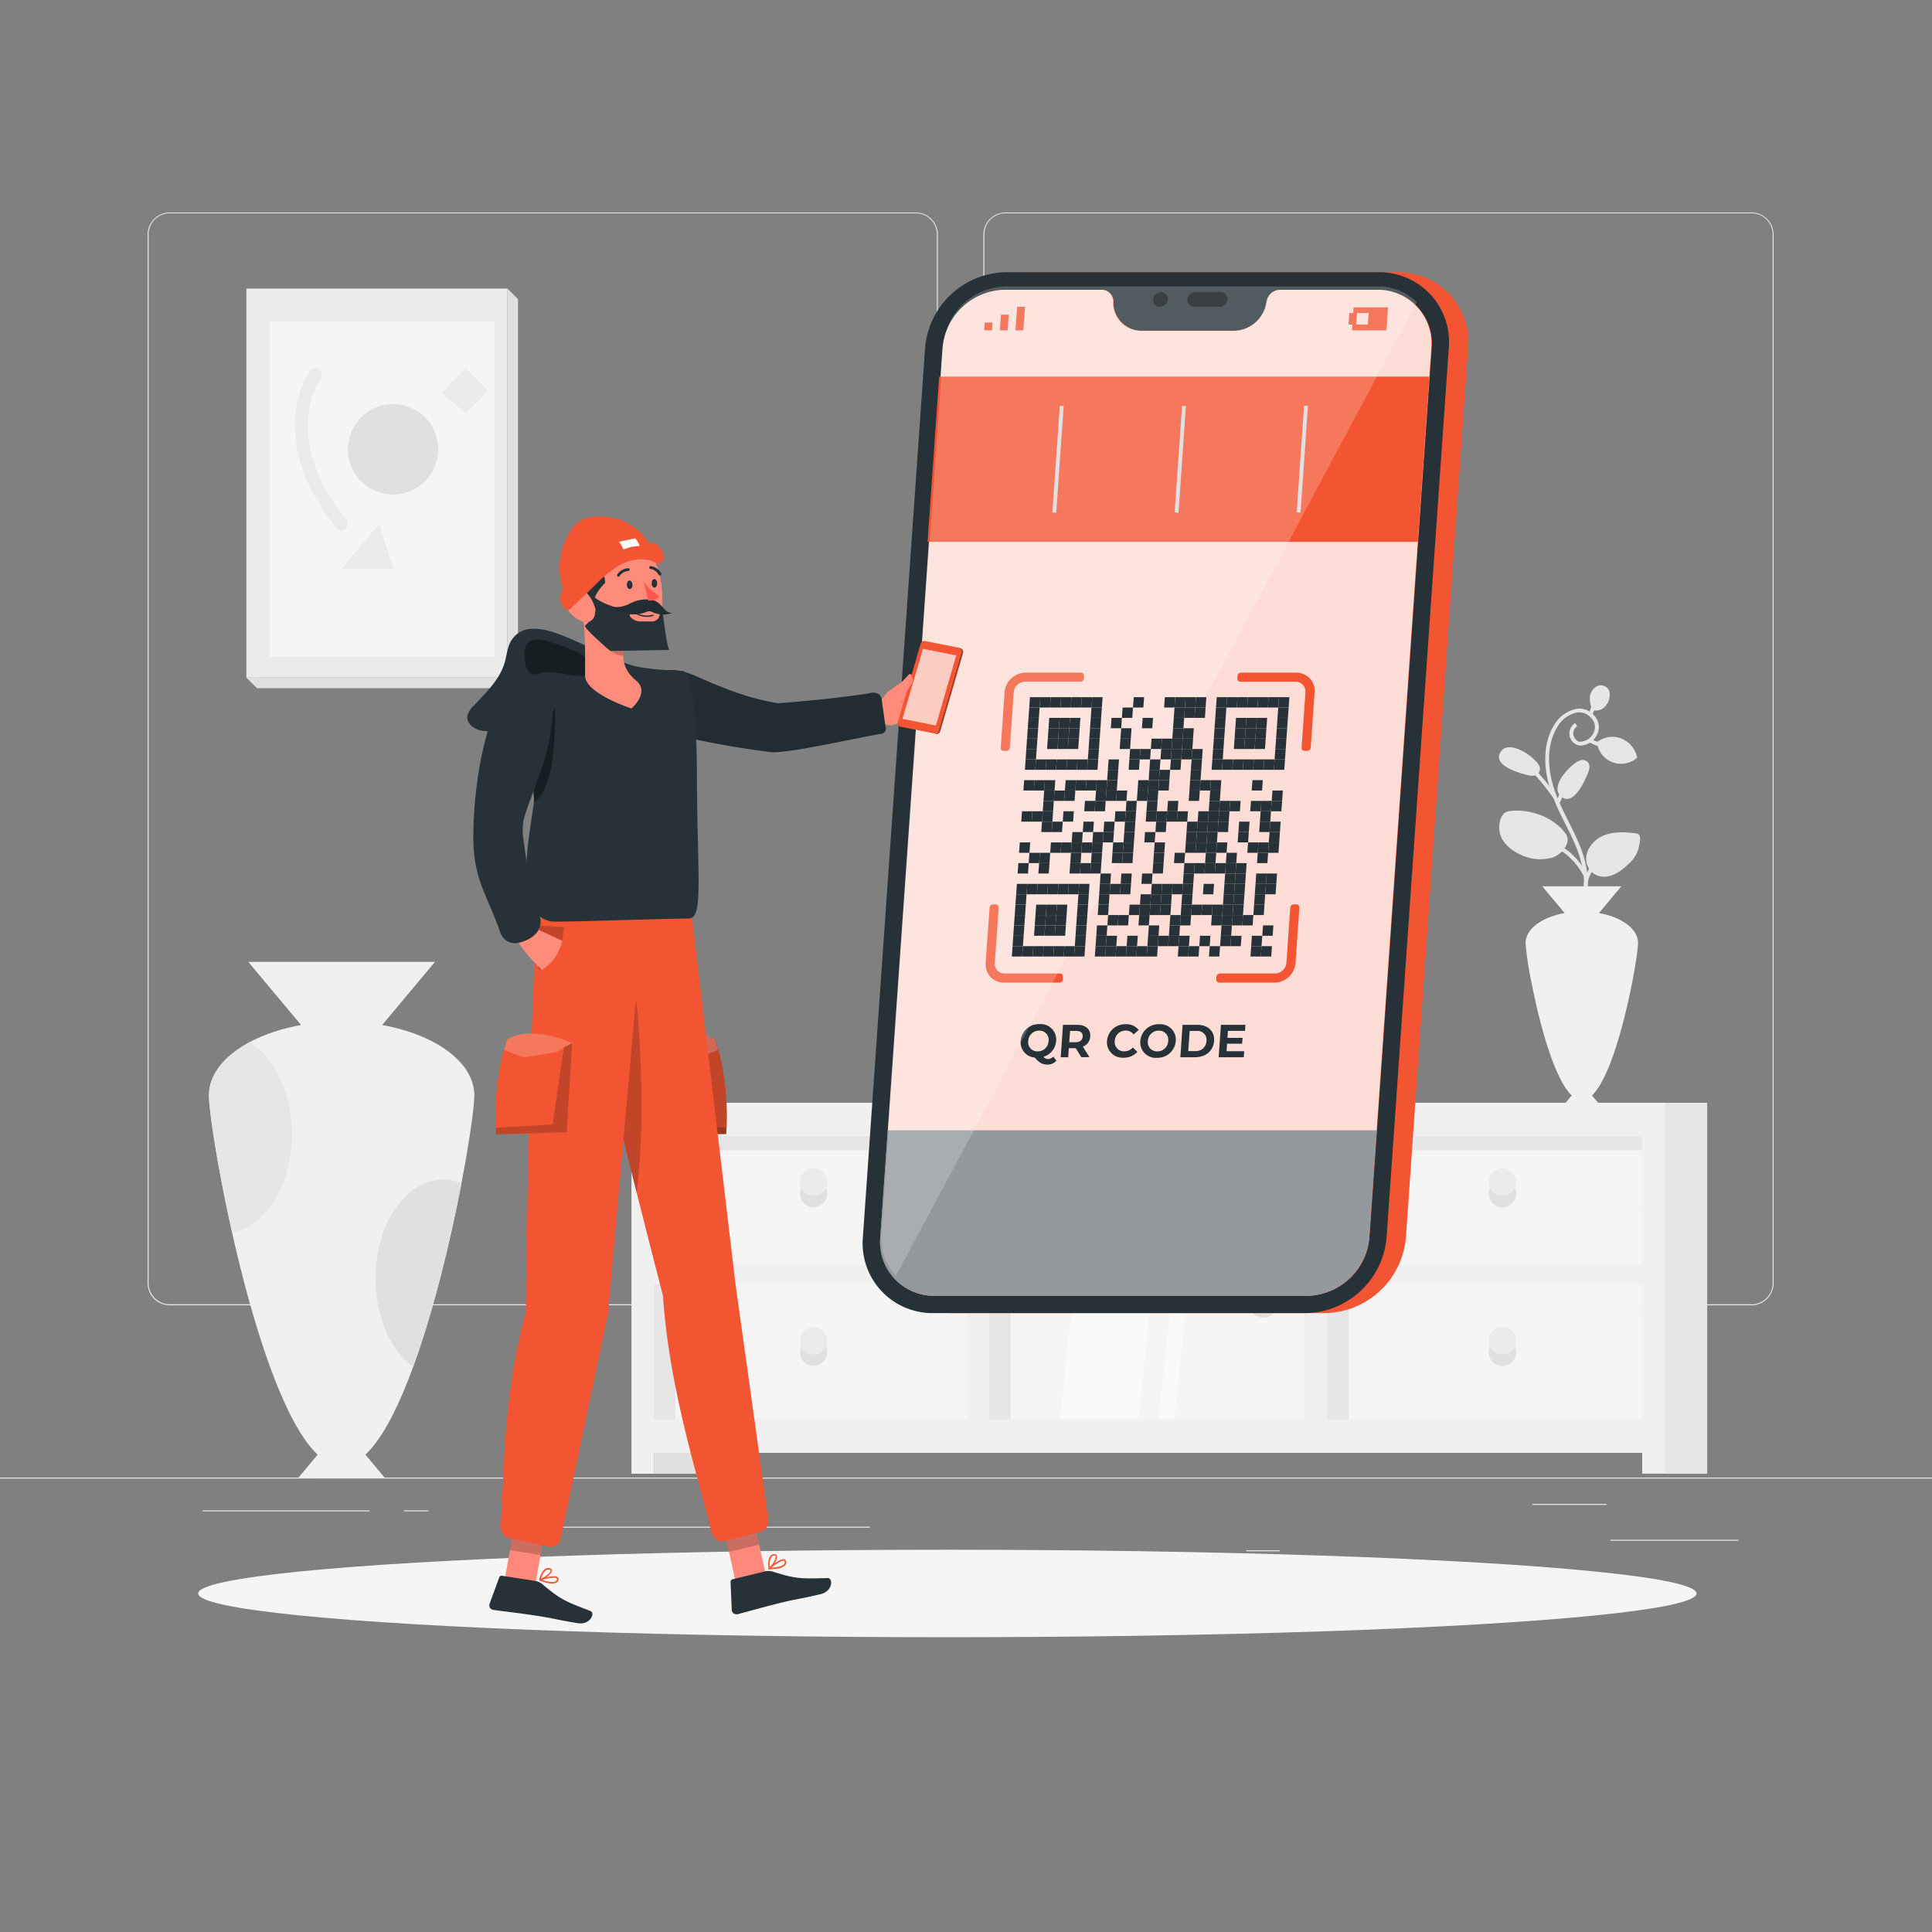 <svg xmlns="http://www.w3.org/2000/svg" viewBox="0 0 500 500">
    <rect x="0" y="0" width="500" height="500" fill="#808080" stroke="none"/>
    <g id="freepik--background-complete--inject-3">
        <rect x="416.78" y="398.49" width="33.12" height="0.25" style="fill:#ebebeb"/>
        <rect x="322.53" y="401.21" width="8.69" height="0.25" style="fill:#ebebeb"/>
        <rect x="396.59" y="389.21" width="19.19" height="0.25" style="fill:#ebebeb"/>
        <rect x="52.46" y="390.89" width="43.19" height="0.25" style="fill:#ebebeb"/>
        <rect x="104.56" y="390.89" width="6.33" height="0.25" style="fill:#ebebeb"/>
        <rect x="131.47" y="395.11" width="93.68" height="0.25" style="fill:#ebebeb"/>
        <path
            d="M237,337.8H43.92a5.71,5.71,0,0,1-5.71-5.71V60.66A5.71,5.71,0,0,1,43.92,55H237a5.71,5.71,0,0,1,5.71,5.71V332.09A5.71,5.71,0,0,1,237,337.8ZM43.92,55.2a5.47,5.47,0,0,0-5.46,5.46V332.09a5.47,5.47,0,0,0,5.46,5.46H237a5.47,5.47,0,0,0,5.46-5.46V60.66A5.47,5.47,0,0,0,237,55.2Z"
            style="fill:#ebebeb"/>
        <path
            d="M453.31,337.8H260.21a5.72,5.72,0,0,1-5.71-5.71V60.66A5.72,5.72,0,0,1,260.21,55h193.1A5.71,5.71,0,0,1,459,60.66V332.09A5.71,5.71,0,0,1,453.31,337.8ZM260.21,55.2a5.47,5.47,0,0,0-5.46,5.46V332.09a5.47,5.47,0,0,0,5.46,5.46h193.1a5.47,5.47,0,0,0,5.46-5.46V60.66a5.47,5.47,0,0,0-5.46-5.46Z"
            style="fill:#ebebeb"/>
        <rect y="382.4" width="500" height="0.25" style="fill:#ebebeb"/>
        <rect x="166.56" y="291.33" width="86.41" height="80.51" style="fill:#e6e6e6"/>
        <rect x="169.28" y="374.37" width="11.03" height="7.04" style="fill:#e0e0e0"/>
        <rect x="252.97" y="291.33" width="175.46" height="79.73" style="fill:#e6e6e6"/>
        <rect x="430.79" y="285.4" width="11.03" height="96.01" style="fill:#e6e6e6"/>
        <rect x="261.52" y="297.68" width="76.06" height="69.66" style="fill:#f5f5f5"/>
        <polygon points="274.36 367.34 294.67 367.34 301.99 297.68 281.69 297.68 274.36 367.34"
            style="fill:#fafafa"/>
        <polygon points="299.87 367.34 303.91 367.34 311.23 297.68 307.19 297.68 299.87 367.34"
            style="fill:#fafafa"/>
        <rect x="174.79" y="297.68" width="76.06" height="69.66" style="fill:#f5f5f5"/>
        <rect x="349.08" y="297.68" width="76.06" height="69.66" style="fill:#f5f5f5"/>
        <path
            d="M428,285.4H163.42v96h5.88V376H425v5.38h5.89v-96ZM169.3,294.09h80.83v33.35H169.3Zm0,73.25V332.4h80.83v34.94Zm168.28,0H256V294.09h81.57Zm87.46,0H343.47V332.4H425Zm0-39.9H343.47V294.09H425Z"
            style="fill:#f0f0f0"/>
        <path d="M214.07,305.94a3.54,3.54,0,1,1-3.53-3.54A3.53,3.53,0,0,1,214.07,305.94Z"
            style="fill:#ebebeb"/>
        <path
            d="M210.54,309.47a3.54,3.54,0,0,1-3.21-2.06,3.53,3.53,0,1,0,6.74,1.47,3.41,3.41,0,0,0-.33-1.47A3.53,3.53,0,0,1,210.54,309.47Z"
            style="fill:#e0e0e0"/>
        <circle cx="210.54" cy="347" r="3.53" style="fill:#ebebeb"/>
        <path
            d="M210.54,350.53a3.54,3.54,0,0,1-3.21-2.06,3.53,3.53,0,1,0,6.74,1.47,3.41,3.41,0,0,0-.33-1.47A3.53,3.53,0,0,1,210.54,350.53Z"
            style="fill:#e0e0e0"/>
        <path d="M392.37,305.94a3.54,3.54,0,1,1-3.54-3.54A3.53,3.53,0,0,1,392.37,305.94Z"
            style="fill:#ebebeb"/>
        <path
            d="M388.83,309.47a3.53,3.53,0,0,1-3.2-2.06,3.41,3.41,0,0,0-.33,1.47,3.54,3.54,0,1,0,6.74-1.47A3.54,3.54,0,0,1,388.83,309.47Z"
            style="fill:#e0e0e0"/>
        <path d="M330.4,334.54a3.53,3.53,0,1,1-3.53-3.53A3.53,3.53,0,0,1,330.4,334.54Z"
            style="fill:#ebebeb"/>
        <path
            d="M326.87,338.08a3.53,3.53,0,0,1-3.2-2.06,3.41,3.41,0,0,0-.33,1.47,3.53,3.53,0,1,0,6.74-1.47A3.54,3.54,0,0,1,326.87,338.08Z"
            style="fill:#e0e0e0"/>
        <circle cx="388.83" cy="347" r="3.53" style="fill:#ebebeb"/>
        <path
            d="M388.83,350.53a3.53,3.53,0,0,1-3.2-2.06,3.41,3.41,0,0,0-.33,1.47,3.54,3.54,0,1,0,6.74-1.47A3.54,3.54,0,0,1,388.83,350.53Z"
            style="fill:#e0e0e0"/>
        <rect x="66.5" y="77.42" width="67.56" height="100.69" style="opacity:0.1"/>
        <rect x="63.76" y="74.68" width="67.56" height="100.69" style="fill:#ebebeb"/>
        <rect x="69.79" y="83.19" width="58.24" height="86.8" style="fill:#f5f5f5"/>
        <path d="M113.42,116.28a11.69,11.69,0,1,1-11.69-11.69A11.68,11.68,0,0,1,113.42,116.28Z"
            style="fill:#e0e0e0"/>
        <polygon points="88.41 147.19 98.15 135.54 101.73 147.19 88.41 147.19"
            style="fill:#ebebeb"/>
        <path
            d="M80.18,96.05c-8.17,13.31-2.26,29.84,7,40.7,1.43,1.67,3.83-.75,2.41-2.41-8.3-9.7-13.83-24.64-6.5-36.58,1.16-1.87-1.79-3.58-2.94-1.71Z"
            style="fill:#ebebeb"/>
        <polygon points="120.54 95.24 114.3 101.63 120.54 106.97 126.22 101.11 120.54 95.24"
            style="fill:#ebebeb"/>
        <polygon
            points="131.32 74.68 134.06 77.42 134.06 178.11 66.5 178.11 63.76 175.37 131.32 175.37 131.32 74.68"
            style="fill:#e0e0e0"/>
        <path
            d="M54.08,283.46c0-8.51,10-15.72,23.85-18.18L64.26,248.94h48.31L98.89,265.28c13.84,2.46,23.86,9.67,23.86,18.18,0,9.38-12.15,77.94-28.17,93l5,6H77.2l5-6C66.23,361.4,54.08,292.84,54.08,283.46Z"
            style="fill:#f0f0f0"/>
        <path
            d="M106.92,353.76c-5.76-4.18-9.73-12.85-9.73-22.9,0-14.12,7.84-25.58,17.5-25.58a12.58,12.58,0,0,1,4.73,1C116.65,320.67,112.3,339,106.92,353.76Z"
            style="fill:#e0e0e0"/>
        <path
            d="M64.56,269.74c6.43,3.78,11,13,11,23.72,0,13.14-6.78,24-15.5,25.4-3.75-16.72-6-31.41-6-35.4C54.08,278.07,58.1,273.21,64.56,269.74Z"
            style="fill:#e6e6e6"/>
        <path
            d="M413.42,189.9a5,5,0,0,1-1.1,1.6,4.49,4.49,0,0,1-.83.68,4.6,4.6,0,0,1-2.65.77,3.12,3.12,0,0,1-2.64-2.61,3.21,3.21,0,0,1,1.46-3.23l.52.85a2.22,2.22,0,0,0-1,2.2c.15.83.9,1.77,1.68,1.8a4,4,0,0,0,3.63-2.46,3.36,3.36,0,0,0-.86-3.86,4.08,4.08,0,0,0-3.49-1.26A7.76,7.76,0,0,0,403,188.2c-2.49,4.09-2.32,8.88-1.75,12.18a30.29,30.29,0,0,0,1.89,6.29c.17.42.35.84.54,1.25.7,1.59,1.48,3.13,2.24,4.65,2.07,4.13,4.2,8.38,4.83,13.26.06.44.11.9.14,1.36s.05.87.06,1.31c0,.29,0,.59,0,.88.05,10.76-5.13,20.55-13.65,25.82l-.21-1.06c7.83-5,12.76-14.4,12.85-24.41,0-.11,0-.23,0-.35,0-.33,0-.67,0-1s0-.75-.06-1.12c0-.22,0-.44-.06-.66a21,21,0,0,0-.4-2.54c-.82-3.9-2.57-7.39-4.4-11-1.06-2.12-2.14-4.27-3-6.53-.4-1-.76-2-1.07-3.09a26.82,26.82,0,0,1-.66-2.85c-.87-5-.22-9.42,1.87-12.87a8.8,8.8,0,0,1,5.9-4.29,4.88,4.88,0,0,1,3.38.78,4.62,4.62,0,0,1,.83.66.87.87,0,0,1,.11.09A4.38,4.38,0,0,1,413.42,189.9Z"
            style="fill:#e6e6e6"/>
        <path d="M409.79,226.61c-1.73-3.42-5.11-6.62-7.52-7.15l.21-1c2.72.59,6.32,4,8.2,7.68Z"
            style="fill:#e6e6e6"/>
        <path d="M410.85,229.7l-1,0a8.24,8.24,0,0,1,2.62-6.23l.68.74A7.23,7.23,0,0,0,410.85,229.7Z"
            style="fill:#e6e6e6"/>
        <path d="M402,206.51a62.75,62.75,0,0,0-6.39-7.71l.73-.69a67.5,67.5,0,0,1,6.49,7.84Z"
            style="fill:#e6e6e6"/>
        <rect x="402.15" y="205.76" width="3.38" height="1"
            transform="translate(53.94 494.7) rotate(-66.56)" style="fill:#e6e6e6"/>
        <path d="M415.17,193.4a9.15,9.15,0,0,1-4.18-1.54l.56-.83a8.14,8.14,0,0,0,3.73,1.38Z"
            style="fill:#e6e6e6"/>
        <rect x="410.23" y="182.96" width="3.84" height="1"
            transform="translate(109.31 517.84) rotate(-71.83)" style="fill:#e6e6e6"/>
        <path
            d="M408.62,196.92a2,2,0,0,1,2.34.35c.64.75.38,1.9,0,2.82-.91,2.28-3.89,8.75-7,6C401,203.59,406.25,198,408.62,196.92Z"
            style="fill:#e6e6e6"/>
        <path
            d="M398.15,197.82a2,2,0,0,1,0,2.36c-.66.74-1.83.65-2.79.42-2.39-.57-9.23-2.58-7-6C390.45,191.26,396.74,195.62,398.15,197.82Z"
            style="fill:#e6e6e6"/>
        <path
            d="M405.29,215.91c-2.83-4.19-9.1-6.73-14.71-6-2.63.36-3,4.33-2.19,6.45s2.92,3.86,5.35,4.92a11.58,11.58,0,0,0,8.1.63C404.35,221.05,406.67,217.94,405.29,215.91Z"
            style="fill:#e6e6e6"/>
        <path
            d="M423.59,215.71c-3-.41-6.16-.59-8.9.66s-4.86,4.36-4,7.26a4.6,4.6,0,0,0,4.95,3.24c2.23-.23,4.14-1.67,5.76-3.22a8.37,8.37,0,0,0,2.5-3.6C424.29,218.62,425.06,215.91,423.59,215.71Z"
            style="fill:#e6e6e6"/>
        <path
            d="M412.16,183.78a6.55,6.55,0,0,1-.68-3.52,3.38,3.38,0,0,1,2.06-2.77,2.32,2.32,0,0,1,2.94,1.37,4.32,4.32,0,0,1-1,3.88A3.25,3.25,0,0,1,412.16,183.78Z"
            style="fill:#e6e6e6"/>
        <path
            d="M423.71,196.08a6.28,6.28,0,0,1-10.42-4,6.5,6.5,0,0,1,6.22-1A6.92,6.92,0,0,1,423.71,196.08Z"
            style="fill:#e6e6e6"/>
        <path
            d="M412,283.5l2.14,2.56h-9.52l2.15-2.56c-4.45-4.19-8.19-18.08-10.24-28.3l-.21-1.06a77.36,77.36,0,0,1-1.5-10.11c0-3.62,4.25-6.68,10.12-7.72l-5.8-6.93H419.6l-5.8,6.93c5.87,1,10.12,4.1,10.12,7.72C423.92,248,418.77,277.09,412,283.5Z"
            style="fill:#f0f0f0"/>
    </g>
    <g id="freepik--Shadow--inject-3">
        <ellipse id="freepik--path--inject-3" cx="245.18" cy="412.39" rx="193.89" ry="11.32"
            style="fill:#f5f5f5"/>
    </g>
    <g id="freepik--Device--inject-3">
        <path
            d="M342.85,339.83H246.56a18.06,18.06,0,0,1-18.25-19.62l16.1-230.15a21.35,21.35,0,0,1,21-19.61h96.29a18.05,18.05,0,0,1,18.25,19.61l-16.1,230.15A21.36,21.36,0,0,1,342.85,339.83Z"
            style="fill:#F35533"/>
        <path
            d="M337.85,339.83H241.56a18.06,18.06,0,0,1-18.25-19.62l16.1-230.15a21.35,21.35,0,0,1,21-19.61h96.29a18.05,18.05,0,0,1,18.25,19.61l-16.1,230.15A21.36,21.36,0,0,1,337.85,339.83Z"
            style="fill:#263238"/>
        <path
            d="M356.37,75h-25a3.56,3.56,0,0,0-3.43,2.84l-.15.79a8.68,8.68,0,0,1-8.38,6.94H295.59a7.3,7.3,0,0,1-7.41-6.94l0-.79a3,3,0,0,0-3-2.84h-25a16.46,16.46,0,0,0-16.17,15.11l-16.1,230.15a13.92,13.92,0,0,0,14.06,15.12h96.29a16.46,16.46,0,0,0,16.17-15.12l16.1-230.15A13.91,13.91,0,0,0,356.37,75Z"
            style="fill:#F35533"/>
        <path
            d="M370.43,90.07,354.34,320.22a16.47,16.47,0,0,1-16.18,15.11H241.87a13.89,13.89,0,0,1-14.05-15.11L243.91,90.07A16.46,16.46,0,0,1,260.08,75h25a3,3,0,0,1,3,2.85l0,.78a7.32,7.32,0,0,0,7.41,7h23.79a8.66,8.66,0,0,0,8.37-7l.16-.78A3.56,3.56,0,0,1,331.35,75h25A13.92,13.92,0,0,1,370.43,90.07Z"
            style="fill:#fff;opacity:0.8"/>
        <path
            d="M356.27,292.56l-1.93,27.66a16.47,16.47,0,0,1-16.18,15.11H241.87a13.89,13.89,0,0,1-14.05-15.11l1.93-27.66Z"
            style="fill:#263238"/>
        <path
            d="M356.27,292.56l-1.93,27.66a16.47,16.47,0,0,1-16.18,15.11H241.87a13.89,13.89,0,0,1-14.05-15.11l1.93-27.66Z"
            style="fill:#fff;opacity:0.5"/>
        <g style="opacity:0.7">
            <path
                d="M302.22,77.5a2.07,2.07,0,0,1-2,1.91,1.75,1.75,0,0,1-1.78-1.91,2.07,2.07,0,0,1,2-1.91A1.75,1.75,0,0,1,302.22,77.5Z"/>
            <path
                d="M315.92,75.59h-6.56a2.08,2.08,0,0,0-2.05,1.91,1.76,1.76,0,0,0,1.78,1.91h6.56a2.07,2.07,0,0,0,2-1.91A1.75,1.75,0,0,0,315.92,75.59Z"/>
        </g>
        <polygon points="254.71 85.49 256.73 85.49 256.87 83.46 254.85 83.46 254.71 85.49"
            style="fill:#F35533"/>
        <polygon
            points="258.9 83.46 258.76 85.49 260.78 85.49 260.93 83.46 261.07 81.44 259.04 81.44 258.9 83.46"
            style="fill:#F35533"/>
        <polygon
            points="263.23 79.41 263.09 81.44 262.95 83.46 262.81 85.49 264.83 85.49 264.98 83.46 265.12 81.44 265.26 79.41 263.23 79.41"
            style="fill:#F35533"/>
        <path d="M350.3,79.55,350.2,81h-1L349,84h1l-.1,1.49h8.91l.41-5.94ZM354,84h-3l.21-3h3Z"
            style="fill:#F35533"/>
        <path
            d="M260.45,194.32h-.68a.77.77,0,0,1-.78-.84l1-14.33a5.54,5.54,0,0,1,5.44-5.07h14.32a.77.77,0,0,1,.78.84l0,.67a.9.9,0,0,1-.9.84H265.26a3,3,0,0,0-2.91,2.72l-1,14.33A.92.92,0,0,1,260.45,194.32Z"
            style="fill:#F35533"/>
        <path
            d="M314.77,253.46l.05-.68a.91.91,0,0,1,.89-.84H330a3,3,0,0,0,2.92-2.72l1-14.33a.91.91,0,0,1,.9-.84h.67a.78.78,0,0,1,.79.84l-1,14.33a5.53,5.53,0,0,1-5.43,5.08H315.55A.78.78,0,0,1,314.77,253.46Z"
            style="fill:#F35533"/>
        <path
            d="M338.31,194.32h-.68a.77.77,0,0,1-.78-.84l1-14.22a2.71,2.71,0,0,0-.36-1.63,2.5,2.5,0,0,0-2.17-1.19H321a.78.78,0,0,1-.78-.84l.05-.68a.91.91,0,0,1,.9-.84h14.13a5,5,0,0,1,3.36,1.18,4.67,4.67,0,0,1,1.56,3.9l-1,14.32A.92.92,0,0,1,338.31,194.32Z"
            style="fill:#F35533"/>
        <path
            d="M259.81,254.3a4.69,4.69,0,0,1-3.78-1.83,5,5,0,0,1-.93-3.44l1-14.14a.92.92,0,0,1,.9-.84h.68a.78.78,0,0,1,.78.84l-1,14.24a2.66,2.66,0,0,0,.36,1.62,2.5,2.5,0,0,0,2.16,1.19H274.3a.78.78,0,0,1,.79.84l0,.68a.92.92,0,0,1-.9.84Z"
            style="fill:#F35533"/>
        <path
            d="M273.4,274.51a3.07,3.07,0,0,1-2.34,1c-1.25,0-2.09-.45-3.29-1.82a3.94,3.94,0,0,1-3.62-4.31,4.72,4.72,0,0,1,4.89-4.34,4,4,0,0,1,4.29,4.34,4.61,4.61,0,0,1-3.28,4.11,1.41,1.41,0,0,0,1.14.58,1.94,1.94,0,0,0,1.41-.62Zm-4.85-2.41a2.79,2.79,0,0,0,2.82-2.69,2.36,2.36,0,0,0-2.44-2.68,2.79,2.79,0,0,0-2.82,2.68A2.36,2.36,0,0,0,268.55,272.1Z"
            style="fill:#263238"/>
        <path
            d="M279.86,273.61l-1.46-2.34h-1.79l-.16,2.34h-1.94l.59-8.39h3.63c2.24,0,3.56,1.16,3.43,3a3,3,0,0,1-1.91,2.65l1.69,2.7Zm-1.35-6.81h-1.58l-.21,2.93h1.59c1.18,0,1.82-.56,1.89-1.47S279.7,266.8,278.51,266.8Z"
            style="fill:#263238"/>
        <path
            d="M286.49,269.41a4.69,4.69,0,0,1,4.86-4.34,4,4,0,0,1,3.35,1.49l-1.33,1.15a2.49,2.49,0,0,0-2-1,2.79,2.79,0,0,0-2.87,2.68,2.37,2.37,0,0,0,2.5,2.69,2.89,2.89,0,0,0,2.18-1l1.16,1.15a4.64,4.64,0,0,1-3.57,1.5A4,4,0,0,1,286.49,269.41Z"
            style="fill:#263238"/>
        <path
            d="M295.11,269.41a4.72,4.72,0,0,1,4.89-4.34,4,4,0,0,1,4.29,4.34,4.72,4.72,0,0,1-4.89,4.35A4,4,0,0,1,295.11,269.41Zm7.22,0a2.36,2.36,0,0,0-2.44-2.68,2.79,2.79,0,0,0-2.82,2.68,2.36,2.36,0,0,0,2.44,2.69A2.79,2.79,0,0,0,302.33,269.41Z"
            style="fill:#263238"/>
        <path
            d="M306.05,265.22h3.82c2.74,0,4.51,1.65,4.33,4.19s-2.17,4.2-4.92,4.2h-3.81Zm3.25,6.8a2.73,2.73,0,0,0,2.94-2.61,2.32,2.32,0,0,0-2.58-2.6h-1.77l-.37,5.21Z"
            style="fill:#263238"/>
        <path
            d="M322,272.05l-.11,1.56h-6.5l.59-8.39h6.34l-.11,1.56h-4.41l-.13,1.82h3.9l-.11,1.51h-3.9l-.13,1.94Z"
            style="fill:#263238"/>
        <polygon points="366.92 140.23 240.06 140.23 243.05 97.46 369.91 97.46 366.92 140.23"
            style="fill:#F35533"/>
        <path
            d="M228.08,319.41a14.06,14.06,0,0,0,3.79,10.79l134.78-252a14,14,0,0,0-10-4.07h-96.3a16.48,16.48,0,0,0-16.17,15.12Z"
            style="fill:#fff;opacity:0.2"/>
        <rect x="259.96" y="118.34" width="27.68" height="1"
            transform="translate(136.26 383.75) rotate(-86.02)" style="fill:#e0e0e0"/>
        <rect x="291.59" y="118.34" width="27.68" height="1"
            transform="translate(165.7 415.3) rotate(-86.02)" style="fill:#e0e0e0"/>
        <rect x="323.22" y="118.34" width="27.68" height="1"
            transform="translate(195.15 446.86) rotate(-86.03)" style="fill:#e0e0e0"/>
    </g>
    <g id="freepik--qr-code--inject-3">
        <polygon points="266.55 180.42 266.37 183.1 269.05 183.1 269.24 180.42 266.55 180.42"
            style="fill:#263238"/>
        <polygon points="269.24 180.42 269.05 183.1 271.74 183.1 271.92 180.42 269.24 180.42"
            style="fill:#263238"/>
        <polygon points="271.92 180.42 271.74 183.1 274.42 183.1 274.61 180.42 271.92 180.42"
            style="fill:#263238"/>
        <polygon points="274.61 180.42 274.42 183.1 277.11 183.1 277.29 180.42 274.61 180.42"
            style="fill:#263238"/>
        <polygon points="277.29 180.42 277.11 183.1 279.79 183.1 279.98 180.42 277.29 180.42"
            style="fill:#263238"/>
        <polygon points="279.98 180.42 279.79 183.1 282.48 183.1 282.67 180.42 279.98 180.42"
            style="fill:#263238"/>
        <polygon points="282.67 180.42 282.48 183.1 285.16 183.1 285.35 180.42 282.67 180.42"
            style="fill:#263238"/>
        <polygon points="293.41 180.42 293.22 183.1 295.9 183.1 296.09 180.42 293.41 180.42"
            style="fill:#263238"/>
        <polygon points="301.46 180.42 301.27 183.1 303.96 183.1 304.15 180.42 301.46 180.42"
            style="fill:#263238"/>
        <polygon points="304.15 180.42 303.96 183.1 306.64 183.1 306.83 180.42 304.15 180.42"
            style="fill:#263238"/>
        <polygon points="306.83 180.42 306.64 183.1 309.33 183.1 309.52 180.42 306.83 180.42"
            style="fill:#263238"/>
        <polygon points="309.52 180.42 309.33 183.1 312.01 183.1 312.2 180.42 309.52 180.42"
            style="fill:#263238"/>
        <polygon points="314.89 180.42 314.7 183.1 317.38 183.1 317.57 180.42 314.89 180.42"
            style="fill:#263238"/>
        <polygon points="317.57 180.42 317.38 183.1 320.07 183.1 320.26 180.42 317.57 180.42"
            style="fill:#263238"/>
        <polygon points="320.26 180.42 320.07 183.1 322.76 183.1 322.94 180.42 320.26 180.42"
            style="fill:#263238"/>
        <polygon points="322.94 180.42 322.76 183.1 325.44 183.1 325.63 180.42 322.94 180.42"
            style="fill:#263238"/>
        <polygon points="325.63 180.42 325.44 183.1 328.13 183.1 328.31 180.42 325.63 180.42"
            style="fill:#263238"/>
        <polygon points="328.31 180.42 328.13 183.1 330.81 183.1 331 180.42 328.31 180.42"
            style="fill:#263238"/>
        <polygon points="331 180.42 330.81 183.1 333.5 183.1 333.69 180.42 331 180.42"
            style="fill:#263238"/>
        <polygon points="266.37 183.1 266.18 185.79 268.86 185.79 269.05 183.1 266.37 183.1"
            style="fill:#263238"/>
        <polygon points="282.48 183.1 282.29 185.79 284.97 185.79 285.16 183.1 282.48 183.1"
            style="fill:#263238"/>
        <polygon points="290.53 183.1 290.35 185.79 293.03 185.79 293.22 183.1 290.53 183.1"
            style="fill:#263238"/>
        <polygon points="303.96 183.1 303.77 185.79 306.46 185.79 306.64 183.1 303.96 183.1"
            style="fill:#263238"/>
        <polygon points="306.64 183.1 306.46 185.79 309.14 185.79 309.33 183.1 306.64 183.1"
            style="fill:#263238"/>
        <polygon points="309.33 183.1 309.14 185.79 311.83 185.79 312.01 183.1 309.33 183.1"
            style="fill:#263238"/>
        <polygon points="314.7 183.1 314.51 185.79 317.2 185.79 317.38 183.1 314.7 183.1"
            style="fill:#263238"/>
        <polygon points="330.81 183.1 330.62 185.79 333.31 185.79 333.5 183.1 330.81 183.1"
            style="fill:#263238"/>
        <polygon points="266.18 185.79 265.99 188.47 268.68 188.47 268.86 185.79 266.18 185.79"
            style="fill:#263238"/>
        <polygon points="271.55 185.79 271.36 188.47 274.05 188.47 274.23 185.79 271.55 185.79"
            style="fill:#263238"/>
        <polygon points="274.23 185.79 274.05 188.47 276.73 188.47 276.92 185.79 274.23 185.79"
            style="fill:#263238"/>
        <polygon points="276.92 185.79 276.73 188.47 279.42 188.47 279.6 185.79 276.92 185.79"
            style="fill:#263238"/>
        <polygon points="282.29 185.79 282.1 188.47 284.79 188.47 284.97 185.79 282.29 185.79"
            style="fill:#263238"/>
        <polygon points="287.66 185.79 287.47 188.47 290.16 188.47 290.35 185.79 287.66 185.79"
            style="fill:#263238"/>
        <polygon points="295.72 185.79 295.53 188.47 298.21 188.47 298.4 185.79 295.72 185.79"
            style="fill:#263238"/>
        <polygon points="303.77 185.79 303.58 188.47 306.27 188.47 306.46 185.79 303.77 185.79"
            style="fill:#263238"/>
        <polygon points="314.51 185.79 314.32 188.47 317.01 188.47 317.2 185.79 314.51 185.79"
            style="fill:#263238"/>
        <polygon points="319.88 185.79 319.69 188.47 322.38 188.47 322.57 185.79 319.88 185.79"
            style="fill:#263238"/>
        <polygon points="322.57 185.79 322.38 188.47 325.07 188.47 325.25 185.79 322.57 185.79"
            style="fill:#263238"/>
        <polygon points="325.25 185.79 325.07 188.47 327.75 188.47 327.94 185.79 325.25 185.79"
            style="fill:#263238"/>
        <polygon points="330.62 185.79 330.44 188.47 333.12 188.47 333.31 185.79 330.62 185.79"
            style="fill:#263238"/>
        <polygon points="265.99 188.47 265.8 191.16 268.49 191.16 268.68 188.47 265.99 188.47"
            style="fill:#263238"/>
        <polygon points="271.36 188.47 271.17 191.16 273.86 191.16 274.05 188.47 271.36 188.47"
            style="fill:#263238"/>
        <polygon points="274.05 188.47 273.86 191.16 276.54 191.16 276.73 188.47 274.05 188.47"
            style="fill:#263238"/>
        <polygon points="276.73 188.47 276.54 191.16 279.23 191.16 279.42 188.47 276.73 188.47"
            style="fill:#263238"/>
        <polygon points="282.1 188.47 281.91 191.16 284.6 191.16 284.79 188.47 282.1 188.47"
            style="fill:#263238"/>
        <polygon points="290.16 188.47 289.97 191.16 292.65 191.16 292.84 188.47 290.16 188.47"
            style="fill:#263238"/>
        <polygon points="303.58 188.47 303.4 191.16 306.08 191.16 306.27 188.47 303.58 188.47"
            style="fill:#263238"/>
        <polygon points="306.27 188.47 306.08 191.16 308.77 191.16 308.95 188.47 306.27 188.47"
            style="fill:#263238"/>
        <polygon points="314.32 188.47 314.14 191.16 316.82 191.16 317.01 188.47 314.32 188.47"
            style="fill:#263238"/>
        <polygon points="319.69 188.47 319.51 191.16 322.19 191.16 322.38 188.47 319.69 188.47"
            style="fill:#263238"/>
        <polygon points="322.38 188.47 322.19 191.16 324.88 191.16 325.07 188.47 322.38 188.47"
            style="fill:#263238"/>
        <polygon points="325.07 188.47 324.88 191.16 327.56 191.16 327.75 188.47 325.07 188.47"
            style="fill:#263238"/>
        <polygon points="330.44 188.47 330.25 191.16 332.93 191.16 333.12 188.47 330.44 188.47"
            style="fill:#263238"/>
        <polygon points="265.8 191.16 265.61 193.84 268.3 193.84 268.49 191.16 265.8 191.16"
            style="fill:#263238"/>
        <polygon points="271.17 191.16 270.99 193.84 273.67 193.84 273.86 191.16 271.17 191.16"
            style="fill:#263238"/>
        <polygon points="273.86 191.16 273.67 193.84 276.36 193.84 276.54 191.16 273.86 191.16"
            style="fill:#263238"/>
        <polygon points="276.54 191.16 276.36 193.84 279.04 193.84 279.23 191.16 276.54 191.16"
            style="fill:#263238"/>
        <polygon points="281.91 191.16 281.73 193.84 284.41 193.84 284.6 191.16 281.91 191.16"
            style="fill:#263238"/>
        <polygon points="289.97 191.16 289.78 193.84 292.47 193.84 292.65 191.16 289.97 191.16"
            style="fill:#263238"/>
        <polygon points="298.02 191.16 297.84 193.84 300.52 193.84 300.71 191.16 298.02 191.16"
            style="fill:#263238"/>
        <polygon points="300.71 191.16 300.52 193.84 303.21 193.84 303.4 191.16 300.71 191.16"
            style="fill:#263238"/>
        <polygon points="303.4 191.16 303.21 193.84 305.89 193.84 306.08 191.16 303.4 191.16"
            style="fill:#263238"/>
        <polygon points="306.08 191.16 305.89 193.84 308.58 193.84 308.77 191.16 306.08 191.16"
            style="fill:#263238"/>
        <polygon points="314.14 191.16 313.95 193.84 316.63 193.84 316.82 191.16 314.14 191.16"
            style="fill:#263238"/>
        <polygon points="319.51 191.16 319.32 193.84 322 193.84 322.19 191.16 319.51 191.16"
            style="fill:#263238"/>
        <polygon points="322.19 191.16 322 193.84 324.69 193.84 324.88 191.16 322.19 191.16"
            style="fill:#263238"/>
        <polygon points="324.88 191.16 324.69 193.84 327.38 193.84 327.56 191.16 324.88 191.16"
            style="fill:#263238"/>
        <polygon points="330.25 191.16 330.06 193.84 332.75 193.84 332.93 191.16 330.25 191.16"
            style="fill:#263238"/>
        <polygon points="265.61 193.84 265.43 196.53 268.11 196.53 268.3 193.84 265.61 193.84"
            style="fill:#263238"/>
        <polygon points="281.73 193.84 281.54 196.53 284.22 196.53 284.41 193.84 281.73 193.84"
            style="fill:#263238"/>
        <polygon points="292.47 193.84 292.28 196.53 294.96 196.53 295.15 193.84 292.47 193.84"
            style="fill:#263238"/>
        <polygon points="295.15 193.84 294.96 196.53 297.65 196.53 297.84 193.84 295.15 193.84"
            style="fill:#263238"/>
        <polygon points="300.52 193.84 300.33 196.53 303.02 196.53 303.21 193.84 300.52 193.84"
            style="fill:#263238"/>
        <polygon points="303.21 193.84 303.02 196.53 305.7 196.53 305.89 193.84 303.21 193.84"
            style="fill:#263238"/>
        <polygon points="305.89 193.84 305.7 196.53 308.39 196.53 308.58 193.84 305.89 193.84"
            style="fill:#263238"/>
        <polygon points="308.58 193.84 308.39 196.53 311.08 196.53 311.26 193.84 308.58 193.84"
            style="fill:#263238"/>
        <polygon points="313.95 193.84 313.76 196.53 316.45 196.53 316.63 193.84 313.95 193.84"
            style="fill:#263238"/>
        <polygon points="330.06 193.84 329.87 196.53 332.56 196.53 332.75 193.84 330.06 193.84"
            style="fill:#263238"/>
        <polygon points="265.43 196.53 265.24 199.22 267.92 199.22 268.11 196.53 265.43 196.53"
            style="fill:#263238"/>
        <polygon points="268.11 196.53 267.92 199.22 270.61 199.22 270.8 196.53 268.11 196.53"
            style="fill:#263238"/>
        <polygon points="270.8 196.53 270.61 199.22 273.29 199.22 273.48 196.53 270.8 196.53"
            style="fill:#263238"/>
        <polygon points="273.48 196.53 273.29 199.22 275.98 199.22 276.17 196.53 273.48 196.53"
            style="fill:#263238"/>
        <polygon points="276.17 196.53 275.98 199.22 278.67 199.22 278.85 196.53 276.17 196.53"
            style="fill:#263238"/>
        <polygon points="278.85 196.53 278.67 199.22 281.35 199.22 281.54 196.53 278.85 196.53"
            style="fill:#263238"/>
        <polygon points="281.54 196.53 281.35 199.22 284.04 199.22 284.22 196.53 281.54 196.53"
            style="fill:#263238"/>
        <polygon points="286.91 196.53 286.72 199.22 289.41 199.22 289.59 196.53 286.91 196.53"
            style="fill:#263238"/>
        <polygon points="292.28 196.53 292.09 199.22 294.78 199.22 294.96 196.53 292.28 196.53"
            style="fill:#263238"/>
        <polygon points="297.65 196.53 297.46 199.22 300.15 199.22 300.33 196.53 297.65 196.53"
            style="fill:#263238"/>
        <polygon points="303.02 196.53 302.83 199.22 305.52 199.22 305.7 196.53 303.02 196.53"
            style="fill:#263238"/>
        <polygon points="308.39 196.53 308.2 199.22 310.89 199.22 311.08 196.53 308.39 196.53"
            style="fill:#263238"/>
        <polygon points="313.76 196.53 313.57 199.22 316.26 199.22 316.45 196.53 313.76 196.53"
            style="fill:#263238"/>
        <polygon points="316.45 196.53 316.26 199.22 318.94 199.22 319.13 196.53 316.45 196.53"
            style="fill:#263238"/>
        <polygon points="319.13 196.53 318.94 199.22 321.63 199.22 321.82 196.53 319.13 196.53"
            style="fill:#263238"/>
        <polygon points="321.82 196.53 321.63 199.22 324.31 199.22 324.5 196.53 321.82 196.53"
            style="fill:#263238"/>
        <polygon points="324.5 196.53 324.31 199.22 327 199.22 327.19 196.53 324.5 196.53"
            style="fill:#263238"/>
        <polygon points="327.19 196.53 327 199.22 329.69 199.22 329.87 196.53 327.19 196.53"
            style="fill:#263238"/>
        <polygon points="329.87 196.53 329.69 199.22 332.37 199.22 332.56 196.53 329.87 196.53"
            style="fill:#263238"/>
        <polygon points="286.72 199.22 286.53 201.9 289.22 201.9 289.41 199.22 286.72 199.22"
            style="fill:#263238"/>
        <polygon points="297.46 199.22 297.27 201.9 299.96 201.9 300.15 199.22 297.46 199.22"
            style="fill:#263238"/>
        <polygon points="300.15 199.22 299.96 201.9 302.64 201.9 302.83 199.22 300.15 199.22"
            style="fill:#263238"/>
        <polygon points="308.2 199.22 308.01 201.9 310.7 201.9 310.89 199.22 308.2 199.22"
            style="fill:#263238"/>
        <polygon points="265.05 201.9 264.86 204.59 267.55 204.59 267.74 201.9 265.05 201.9"
            style="fill:#263238"/>
        <polygon points="267.74 201.9 267.55 204.59 270.23 204.59 270.42 201.9 267.74 201.9"
            style="fill:#263238"/>
        <polygon points="270.42 201.9 270.23 204.59 272.92 204.59 273.11 201.9 270.42 201.9"
            style="fill:#263238"/>
        <polygon points="275.79 201.9 275.6 204.59 278.29 204.59 278.48 201.9 275.79 201.9"
            style="fill:#263238"/>
        <polygon points="278.48 201.9 278.29 204.59 280.98 204.59 281.16 201.9 278.48 201.9"
            style="fill:#263238"/>
        <polygon points="281.16 201.9 280.98 204.59 283.66 204.59 283.85 201.9 281.16 201.9"
            style="fill:#263238"/>
        <polygon points="283.85 201.9 283.66 204.59 286.35 204.59 286.53 201.9 283.85 201.9"
            style="fill:#263238"/>
        <polygon points="286.53 201.9 286.35 204.59 289.03 204.59 289.22 201.9 286.53 201.9"
            style="fill:#263238"/>
        <polygon points="294.59 201.9 294.4 204.59 297.09 204.59 297.27 201.9 294.59 201.9"
            style="fill:#263238"/>
        <polygon points="297.27 201.9 297.09 204.59 299.77 204.59 299.96 201.9 297.27 201.9"
            style="fill:#263238"/>
        <polygon points="299.96 201.9 299.77 204.59 302.46 204.59 302.64 201.9 299.96 201.9"
            style="fill:#263238"/>
        <polygon points="308.01 201.9 307.83 204.59 310.51 204.59 310.7 201.9 308.01 201.9"
            style="fill:#263238"/>
        <polygon points="310.7 201.9 310.51 204.59 313.2 204.59 313.39 201.9 310.7 201.9"
            style="fill:#263238"/>
        <polygon points="313.39 201.9 313.2 204.59 315.88 204.59 316.07 201.9 313.39 201.9"
            style="fill:#263238"/>
        <polygon points="324.13 201.9 323.94 204.59 326.62 204.59 326.81 201.9 324.13 201.9"
            style="fill:#263238"/>
        <polygon points="270.23 204.59 270.05 207.27 272.73 207.27 272.92 204.59 270.23 204.59"
            style="fill:#263238"/>
        <polygon points="272.92 204.59 272.73 207.27 275.42 207.27 275.6 204.59 272.92 204.59"
            style="fill:#263238"/>
        <polygon points="275.6 204.59 275.42 207.27 278.1 207.27 278.29 204.59 275.6 204.59"
            style="fill:#263238"/>
        <polygon points="283.66 204.59 283.47 207.27 286.16 207.27 286.35 204.59 283.66 204.59"
            style="fill:#263238"/>
        <polygon points="286.35 204.59 286.16 207.27 288.84 207.27 289.03 204.59 286.35 204.59"
            style="fill:#263238"/>
        <polygon points="289.03 204.59 288.84 207.27 291.53 207.27 291.72 204.59 289.03 204.59"
            style="fill:#263238"/>
        <polygon points="294.4 204.59 294.21 207.27 296.9 207.27 297.09 204.59 294.4 204.59"
            style="fill:#263238"/>
        <polygon points="297.09 204.59 296.9 207.27 299.58 207.27 299.77 204.59 297.09 204.59"
            style="fill:#263238"/>
        <polygon points="307.83 204.59 307.64 207.27 310.32 207.27 310.51 204.59 307.83 204.59"
            style="fill:#263238"/>
        <polygon points="313.2 204.59 313.01 207.27 315.69 207.27 315.88 204.59 313.2 204.59"
            style="fill:#263238"/>
        <polygon points="329.31 204.59 329.12 207.27 331.81 207.27 332 204.59 329.31 204.59"
            style="fill:#263238"/>
        <polygon points="270.05 207.27 269.86 209.96 272.54 209.96 272.73 207.27 270.05 207.27"
            style="fill:#263238"/>
        <polygon points="280.79 207.27 280.6 209.96 283.28 209.96 283.47 207.27 280.79 207.27"
            style="fill:#263238"/>
        <polygon points="283.47 207.27 283.28 209.96 285.97 209.96 286.16 207.27 283.47 207.27"
            style="fill:#263238"/>
        <polygon points="291.53 207.27 291.34 209.96 294.02 209.96 294.21 207.27 291.53 207.27"
            style="fill:#263238"/>
        <polygon points="296.9 207.27 296.71 209.96 299.4 209.96 299.58 207.27 296.9 207.27"
            style="fill:#263238"/>
        <polygon points="302.27 207.27 302.08 209.96 304.77 209.96 304.95 207.27 302.27 207.27"
            style="fill:#263238"/>
        <polygon points="313.01 207.27 312.82 209.96 315.51 209.96 315.69 207.27 313.01 207.27"
            style="fill:#263238"/>
        <polygon points="315.69 207.27 315.51 209.96 318.19 209.96 318.38 207.27 315.69 207.27"
            style="fill:#263238"/>
        <polygon points="318.38 207.27 318.19 209.96 320.88 209.96 321.07 207.27 318.38 207.27"
            style="fill:#263238"/>
        <polygon points="323.75 207.27 323.56 209.96 326.25 209.96 326.44 207.27 323.75 207.27"
            style="fill:#263238"/>
        <polygon points="326.44 207.27 326.25 209.96 328.93 209.96 329.12 207.27 326.44 207.27"
            style="fill:#263238"/>
        <polygon points="329.12 207.27 328.93 209.96 331.62 209.96 331.81 207.27 329.12 207.27"
            style="fill:#263238"/>
        <polygon points="264.49 209.96 264.3 212.64 266.99 212.64 267.17 209.96 264.49 209.96"
            style="fill:#263238"/>
        <polygon points="267.17 209.96 266.99 212.64 269.67 212.64 269.86 209.96 267.17 209.96"
            style="fill:#263238"/>
        <polygon points="269.86 209.96 269.67 212.64 272.36 212.64 272.54 209.96 269.86 209.96"
            style="fill:#263238"/>
        <polygon points="275.23 209.96 275.04 212.64 277.73 212.64 277.91 209.96 275.23 209.96"
            style="fill:#263238"/>
        <polygon points="288.65 209.96 288.47 212.64 291.15 212.64 291.34 209.96 288.65 209.96"
            style="fill:#263238"/>
        <polygon points="291.34 209.96 291.15 212.64 293.84 212.64 294.02 209.96 291.34 209.96"
            style="fill:#263238"/>
        <polygon points="296.71 209.96 296.52 212.64 299.21 212.64 299.4 209.96 296.71 209.96"
            style="fill:#263238"/>
        <polygon points="299.4 209.96 299.21 212.64 301.89 212.64 302.08 209.96 299.4 209.96"
            style="fill:#263238"/>
        <polygon points="302.08 209.96 301.89 212.64 304.58 212.64 304.77 209.96 302.08 209.96"
            style="fill:#263238"/>
        <polygon points="304.77 209.96 304.58 212.64 307.26 212.64 307.45 209.96 304.77 209.96"
            style="fill:#263238"/>
        <polygon points="310.14 209.96 309.95 212.64 312.63 212.64 312.82 209.96 310.14 209.96"
            style="fill:#263238"/>
        <polygon points="312.82 209.96 312.63 212.64 315.32 212.64 315.51 209.96 312.82 209.96"
            style="fill:#263238"/>
        <polygon points="315.51 209.96 315.32 212.64 318 212.64 318.19 209.96 315.51 209.96"
            style="fill:#263238"/>
        <polygon points="326.25 209.96 326.06 212.64 328.75 212.64 328.93 209.96 326.25 209.96"
            style="fill:#263238"/>
        <polygon points="269.67 212.64 269.48 215.33 272.17 215.33 272.36 212.64 269.67 212.64"
            style="fill:#263238"/>
        <polygon points="272.36 212.64 272.17 215.33 274.85 215.33 275.04 212.64 272.36 212.64"
            style="fill:#263238"/>
        <polygon points="280.41 212.64 280.22 215.33 282.91 215.33 283.1 212.64 280.41 212.64"
            style="fill:#263238"/>
        <polygon points="285.78 212.64 285.59 215.33 288.28 215.33 288.47 212.64 285.78 212.64"
            style="fill:#263238"/>
        <polygon points="291.15 212.64 290.96 215.33 293.65 215.33 293.84 212.64 291.15 212.64"
            style="fill:#263238"/>
        <polygon points="299.21 212.64 299.02 215.33 301.71 215.33 301.89 212.64 299.21 212.64"
            style="fill:#263238"/>
        <polygon points="307.26 212.64 307.08 215.33 309.76 215.33 309.95 212.64 307.26 212.64"
            style="fill:#263238"/>
        <polygon points="309.95 212.64 309.76 215.33 312.45 215.33 312.63 212.64 309.95 212.64"
            style="fill:#263238"/>
        <polygon points="312.63 212.64 312.45 215.33 315.13 215.33 315.32 212.64 312.63 212.64"
            style="fill:#263238"/>
        <polygon points="315.32 212.64 315.13 215.33 317.82 215.33 318 212.64 315.32 212.64"
            style="fill:#263238"/>
        <polygon points="320.69 212.64 320.5 215.33 323.19 215.33 323.38 212.64 320.69 212.64"
            style="fill:#263238"/>
        <polygon points="326.06 212.64 325.87 215.33 328.56 215.33 328.75 212.64 326.06 212.64"
            style="fill:#263238"/>
        <polygon points="328.75 212.64 328.56 215.33 331.24 215.33 331.43 212.64 328.75 212.64"
            style="fill:#263238"/>
        <polygon points="277.54 215.33 277.35 218.01 280.04 218.01 280.22 215.33 277.54 215.33"
            style="fill:#263238"/>
        <polygon points="282.91 215.33 282.72 218.01 285.41 218.01 285.59 215.33 282.91 215.33"
            style="fill:#263238"/>
        <polygon points="285.59 215.33 285.41 218.01 288.09 218.01 288.28 215.33 285.59 215.33"
            style="fill:#263238"/>
        <polygon points="290.96 215.33 290.78 218.01 293.46 218.01 293.65 215.33 290.96 215.33"
            style="fill:#263238"/>
        <polygon points="296.33 215.33 296.15 218.01 298.83 218.01 299.02 215.33 296.33 215.33"
            style="fill:#263238"/>
        <polygon points="307.08 215.33 306.89 218.01 309.57 218.01 309.76 215.33 307.08 215.33"
            style="fill:#263238"/>
        <polygon points="309.76 215.33 309.57 218.01 312.26 218.01 312.45 215.33 309.76 215.33"
            style="fill:#263238"/>
        <polygon points="312.45 215.33 312.26 218.01 314.94 218.01 315.13 215.33 312.45 215.33"
            style="fill:#263238"/>
        <polygon points="320.5 215.33 320.31 218.01 323 218.01 323.19 215.33 320.5 215.33"
            style="fill:#263238"/>
        <polygon points="328.56 215.33 328.37 218.01 331.06 218.01 331.24 215.33 328.56 215.33"
            style="fill:#263238"/>
        <polygon points="263.92 218.01 263.74 220.7 266.42 220.7 266.61 218.01 263.92 218.01"
            style="fill:#263238"/>
        <polygon points="271.98 218.01 271.79 220.7 274.48 220.7 274.67 218.01 271.98 218.01"
            style="fill:#263238"/>
        <polygon points="274.67 218.01 274.48 220.7 277.16 220.7 277.35 218.01 274.67 218.01"
            style="fill:#263238"/>
        <polygon points="277.35 218.01 277.16 220.7 279.85 220.7 280.04 218.01 277.35 218.01"
            style="fill:#263238"/>
        <polygon points="280.04 218.01 279.85 220.7 282.53 220.7 282.72 218.01 280.04 218.01"
            style="fill:#263238"/>
        <polygon points="282.72 218.01 282.53 220.7 285.22 220.7 285.41 218.01 282.72 218.01"
            style="fill:#263238"/>
        <polygon points="288.09 218.01 287.9 220.7 290.59 220.7 290.78 218.01 288.09 218.01"
            style="fill:#263238"/>
        <polygon points="290.78 218.01 290.59 220.7 293.27 220.7 293.46 218.01 290.78 218.01"
            style="fill:#263238"/>
        <polygon points="298.83 218.01 298.64 220.7 301.33 220.7 301.52 218.01 298.83 218.01"
            style="fill:#263238"/>
        <polygon points="306.89 218.01 306.7 220.7 309.39 220.7 309.57 218.01 306.89 218.01"
            style="fill:#263238"/>
        <polygon points="309.57 218.01 309.39 220.7 312.07 220.7 312.26 218.01 309.57 218.01"
            style="fill:#263238"/>
        <polygon points="312.26 218.01 312.07 220.7 314.76 220.7 314.94 218.01 312.26 218.01"
            style="fill:#263238"/>
        <polygon points="314.94 218.01 314.76 220.7 317.44 220.7 317.63 218.01 314.94 218.01"
            style="fill:#263238"/>
        <polygon points="323 218.01 322.81 220.7 325.5 220.7 325.69 218.01 323 218.01"
            style="fill:#263238"/>
        <polygon points="325.69 218.01 325.5 220.7 328.18 220.7 328.37 218.01 325.69 218.01"
            style="fill:#263238"/>
        <polygon points="328.37 218.01 328.18 220.7 330.87 220.7 331.06 218.01 328.37 218.01"
            style="fill:#263238"/>
        <polygon points="266.42 220.7 266.23 223.38 268.92 223.38 269.11 220.7 266.42 220.7"
            style="fill:#263238"/>
        <polygon points="269.11 220.7 268.92 223.38 271.61 223.38 271.79 220.7 269.11 220.7"
            style="fill:#263238"/>
        <polygon points="277.16 220.7 276.98 223.38 279.66 223.38 279.85 220.7 277.16 220.7"
            style="fill:#263238"/>
        <polygon points="282.53 220.7 282.35 223.38 285.03 223.38 285.22 220.7 282.53 220.7"
            style="fill:#263238"/>
        <polygon points="287.9 220.7 287.72 223.38 290.4 223.38 290.59 220.7 287.9 220.7"
            style="fill:#263238"/>
        <polygon points="290.59 220.7 290.4 223.38 293.09 223.38 293.27 220.7 290.59 220.7"
            style="fill:#263238"/>
        <polygon points="298.64 220.7 298.46 223.38 301.14 223.38 301.33 220.7 298.64 220.7"
            style="fill:#263238"/>
        <polygon points="304.02 220.7 303.83 223.38 306.51 223.38 306.7 220.7 304.02 220.7"
            style="fill:#263238"/>
        <polygon points="312.07 220.7 311.88 223.38 314.57 223.38 314.76 220.7 312.07 220.7"
            style="fill:#263238"/>
        <polygon points="317.44 220.7 317.25 223.38 319.94 223.38 320.13 220.7 317.44 220.7"
            style="fill:#263238"/>
        <polygon points="325.5 220.7 325.31 223.38 328 223.38 328.18 220.7 325.5 220.7"
            style="fill:#263238"/>
        <polygon points="263.55 223.38 263.36 226.07 266.05 226.07 266.23 223.38 263.55 223.38"
            style="fill:#263238"/>
        <polygon points="268.92 223.38 268.73 226.07 271.42 226.07 271.61 223.38 268.92 223.38"
            style="fill:#263238"/>
        <polygon points="276.98 223.38 276.79 226.07 279.47 226.07 279.66 223.38 276.98 223.38"
            style="fill:#263238"/>
        <polygon points="279.66 223.38 279.47 226.07 282.16 226.07 282.35 223.38 279.66 223.38"
            style="fill:#263238"/>
        <polygon points="282.35 223.38 282.16 226.07 284.84 226.07 285.03 223.38 282.35 223.38"
            style="fill:#263238"/>
        <polygon points="298.46 223.38 298.27 226.07 300.95 226.07 301.14 223.38 298.46 223.38"
            style="fill:#263238"/>
        <polygon points="306.51 223.38 306.32 226.07 309.01 226.07 309.2 223.38 306.51 223.38"
            style="fill:#263238"/>
        <polygon points="309.2 223.38 309.01 226.07 311.7 226.07 311.88 223.38 309.2 223.38"
            style="fill:#263238"/>
        <polygon points="311.88 223.38 311.7 226.07 314.38 226.07 314.57 223.38 311.88 223.38"
            style="fill:#263238"/>
        <polygon points="314.57 223.38 314.38 226.07 317.07 226.07 317.25 223.38 314.57 223.38"
            style="fill:#263238"/>
        <polygon points="317.25 223.38 317.07 226.07 319.75 226.07 319.94 223.38 317.25 223.38"
            style="fill:#263238"/>
        <polygon points="319.94 223.38 319.75 226.07 322.44 226.07 322.63 223.38 319.94 223.38"
            style="fill:#263238"/>
        <polygon points="284.84 226.07 284.65 228.75 287.34 228.75 287.53 226.07 284.84 226.07"
            style="fill:#263238"/>
        <polygon points="290.21 226.07 290.03 228.75 292.71 228.75 292.9 226.07 290.21 226.07"
            style="fill:#263238"/>
        <polygon points="295.58 226.07 295.4 228.75 298.08 228.75 298.27 226.07 295.58 226.07"
            style="fill:#263238"/>
        <polygon points="306.32 226.07 306.14 228.75 308.82 228.75 309.01 226.07 306.32 226.07"
            style="fill:#263238"/>
        <polygon points="317.07 226.07 316.88 228.75 319.56 228.75 319.75 226.07 317.07 226.07"
            style="fill:#263238"/>
        <polygon points="319.75 226.07 319.56 228.75 322.25 228.75 322.44 226.07 319.75 226.07"
            style="fill:#263238"/>
        <polygon points="325.12 226.07 324.93 228.75 327.62 228.75 327.81 226.07 325.12 226.07"
            style="fill:#263238"/>
        <polygon points="327.81 226.07 327.62 228.75 330.31 228.75 330.49 226.07 327.81 226.07"
            style="fill:#263238"/>
        <polygon points="263.17 228.75 262.99 231.44 265.67 231.44 265.86 228.75 263.17 228.75"
            style="fill:#263238"/>
        <polygon points="265.86 228.75 265.67 231.44 268.36 231.44 268.54 228.75 265.86 228.75"
            style="fill:#263238"/>
        <polygon points="268.54 228.75 268.36 231.44 271.04 231.44 271.23 228.75 268.54 228.75"
            style="fill:#263238"/>
        <polygon points="271.23 228.75 271.04 231.44 273.73 231.44 273.91 228.75 271.23 228.75"
            style="fill:#263238"/>
        <polygon points="273.91 228.75 273.73 231.44 276.41 231.44 276.6 228.75 273.91 228.75"
            style="fill:#263238"/>
        <polygon points="276.6 228.75 276.41 231.44 279.1 231.44 279.29 228.75 276.6 228.75"
            style="fill:#263238"/>
        <polygon points="279.29 228.75 279.1 231.44 281.78 231.44 281.97 228.75 279.29 228.75"
            style="fill:#263238"/>
        <polygon points="284.65 228.75 284.47 231.44 287.15 231.44 287.34 228.75 284.65 228.75"
            style="fill:#263238"/>
        <polygon points="287.34 228.75 287.15 231.44 289.84 231.44 290.03 228.75 287.34 228.75"
            style="fill:#263238"/>
        <polygon points="290.03 228.75 289.84 231.44 292.52 231.44 292.71 228.75 290.03 228.75"
            style="fill:#263238"/>
        <polygon points="298.08 228.75 297.89 231.44 300.58 231.44 300.77 228.75 298.08 228.75"
            style="fill:#263238"/>
        <polygon points="300.77 228.75 300.58 231.44 303.26 231.44 303.45 228.75 300.77 228.75"
            style="fill:#263238"/>
        <polygon points="303.45 228.75 303.26 231.44 305.95 231.44 306.14 228.75 303.45 228.75"
            style="fill:#263238"/>
        <polygon points="306.14 228.75 305.95 231.44 308.63 231.44 308.82 228.75 306.14 228.75"
            style="fill:#263238"/>
        <polygon points="311.51 228.75 311.32 231.44 314.01 231.44 314.19 228.75 311.51 228.75"
            style="fill:#263238"/>
        <polygon points="316.88 228.75 316.69 231.44 319.38 231.44 319.56 228.75 316.88 228.75"
            style="fill:#263238"/>
        <polygon points="319.56 228.75 319.38 231.44 322.06 231.44 322.25 228.75 319.56 228.75"
            style="fill:#263238"/>
        <polygon points="324.93 228.75 324.75 231.44 327.43 231.44 327.62 228.75 324.93 228.75"
            style="fill:#263238"/>
        <polygon points="327.62 228.75 327.43 231.44 330.12 231.44 330.31 228.75 327.62 228.75"
            style="fill:#263238"/>
        <polygon points="262.99 231.44 262.8 234.12 265.48 234.12 265.67 231.44 262.99 231.44"
            style="fill:#263238"/>
        <polygon points="279.1 231.44 278.91 234.12 281.6 234.12 281.78 231.44 279.1 231.44"
            style="fill:#263238"/>
        <polygon points="284.47 231.44 284.28 234.12 286.96 234.12 287.15 231.44 284.47 231.44"
            style="fill:#263238"/>
        <polygon points="295.21 231.44 295.02 234.12 297.71 234.12 297.89 231.44 295.21 231.44"
            style="fill:#263238"/>
        <polygon points="297.89 231.44 297.71 234.12 300.39 234.12 300.58 231.44 297.89 231.44"
            style="fill:#263238"/>
        <polygon points="300.58 231.44 300.39 234.12 303.08 234.12 303.26 231.44 300.58 231.44"
            style="fill:#263238"/>
        <polygon points="305.95 231.44 305.76 234.12 308.45 234.12 308.63 231.44 305.95 231.44"
            style="fill:#263238"/>
        <polygon points="316.69 231.44 316.5 234.12 319.19 234.12 319.38 231.44 316.69 231.44"
            style="fill:#263238"/>
        <polygon points="319.38 231.44 319.19 234.12 321.87 234.12 322.06 231.44 319.38 231.44"
            style="fill:#263238"/>
        <polygon points="324.75 231.44 324.56 234.12 327.24 234.12 327.43 231.44 324.75 231.44"
            style="fill:#263238"/>
        <polygon points="262.8 234.12 262.61 236.81 265.3 236.81 265.48 234.12 262.8 234.12"
            style="fill:#263238"/>
        <polygon points="268.17 234.12 267.98 236.81 270.67 236.81 270.85 234.12 268.17 234.12"
            style="fill:#263238"/>
        <polygon points="270.85 234.12 270.67 236.81 273.35 236.81 273.54 234.12 270.85 234.12"
            style="fill:#263238"/>
        <polygon points="273.54 234.12 273.35 236.81 276.04 236.81 276.22 234.12 273.54 234.12"
            style="fill:#263238"/>
        <polygon points="278.91 234.12 278.72 236.81 281.41 236.81 281.6 234.12 278.91 234.12"
            style="fill:#263238"/>
        <polygon points="284.28 234.12 284.09 236.81 286.78 236.81 286.96 234.12 284.28 234.12"
            style="fill:#263238"/>
        <polygon points="292.34 234.12 292.15 236.81 294.83 236.81 295.02 234.12 292.34 234.12"
            style="fill:#263238"/>
        <polygon points="295.02 234.12 294.83 236.81 297.52 236.81 297.71 234.12 295.02 234.12"
            style="fill:#263238"/>
        <polygon points="297.71 234.12 297.52 236.81 300.2 236.81 300.39 234.12 297.71 234.12"
            style="fill:#263238"/>
        <polygon points="300.39 234.12 300.2 236.81 302.89 236.81 303.08 234.12 300.39 234.12"
            style="fill:#263238"/>
        <polygon points="305.76 234.12 305.57 236.81 308.26 236.81 308.45 234.12 305.76 234.12"
            style="fill:#263238"/>
        <polygon points="308.45 234.12 308.26 236.81 310.94 236.81 311.13 234.12 308.45 234.12"
            style="fill:#263238"/>
        <polygon points="311.13 234.12 310.94 236.81 313.63 236.81 313.82 234.12 311.13 234.12"
            style="fill:#263238"/>
        <polygon points="313.82 234.12 313.63 236.81 316.31 236.81 316.5 234.12 313.82 234.12"
            style="fill:#263238"/>
        <polygon points="316.5 234.12 316.31 236.81 319 236.81 319.19 234.12 316.5 234.12"
            style="fill:#263238"/>
        <polygon points="319.19 234.12 319 236.81 321.69 236.81 321.87 234.12 319.19 234.12"
            style="fill:#263238"/>
        <polygon points="324.56 234.12 324.37 236.81 327.06 236.81 327.24 234.12 324.56 234.12"
            style="fill:#263238"/>
        <polygon points="262.61 236.81 262.42 239.49 265.11 239.49 265.3 236.81 262.61 236.81"
            style="fill:#263238"/>
        <polygon points="267.98 236.81 267.79 239.49 270.48 239.49 270.67 236.81 267.98 236.81"
            style="fill:#263238"/>
        <polygon points="270.67 236.81 270.48 239.49 273.16 239.49 273.35 236.81 270.67 236.81"
            style="fill:#263238"/>
        <polygon points="273.35 236.81 273.16 239.49 275.85 239.49 276.04 236.81 273.35 236.81"
            style="fill:#263238"/>
        <polygon points="278.72 236.81 278.53 239.49 281.22 239.49 281.41 236.81 278.72 236.81"
            style="fill:#263238"/>
        <polygon points="286.78 236.81 286.59 239.49 289.27 239.49 289.46 236.81 286.78 236.81"
            style="fill:#263238"/>
        <polygon points="289.46 236.81 289.27 239.49 291.96 239.49 292.15 236.81 289.46 236.81"
            style="fill:#263238"/>
        <polygon points="294.83 236.81 294.64 239.49 297.33 239.49 297.52 236.81 294.83 236.81"
            style="fill:#263238"/>
        <polygon points="302.89 236.81 302.7 239.49 305.39 239.49 305.57 236.81 302.89 236.81"
            style="fill:#263238"/>
        <polygon points="305.57 236.81 305.39 239.49 308.07 239.49 308.26 236.81 305.57 236.81"
            style="fill:#263238"/>
        <polygon points="313.63 236.81 313.44 239.49 316.13 239.49 316.31 236.81 313.63 236.81"
            style="fill:#263238"/>
        <polygon points="316.31 236.81 316.13 239.49 318.81 239.49 319 236.81 316.31 236.81"
            style="fill:#263238"/>
        <polygon points="319 236.81 318.81 239.49 321.5 239.49 321.69 236.81 319 236.81"
            style="fill:#263238"/>
        <polygon points="321.69 236.81 321.5 239.49 324.18 239.49 324.37 236.81 321.69 236.81"
            style="fill:#263238"/>
        <polygon points="262.42 239.49 262.23 242.18 264.92 242.18 265.11 239.49 262.42 239.49"
            style="fill:#263238"/>
        <polygon points="267.79 239.49 267.61 242.18 270.29 242.18 270.48 239.49 267.79 239.49"
            style="fill:#263238"/>
        <polygon points="270.48 239.49 270.29 242.18 272.98 242.18 273.16 239.49 270.48 239.49"
            style="fill:#263238"/>
        <polygon points="273.16 239.49 272.98 242.18 275.66 242.18 275.85 239.49 273.16 239.49"
            style="fill:#263238"/>
        <polygon points="278.53 239.49 278.35 242.18 281.03 242.18 281.22 239.49 278.53 239.49"
            style="fill:#263238"/>
        <polygon points="283.9 239.49 283.72 242.18 286.4 242.18 286.59 239.49 283.9 239.49"
            style="fill:#263238"/>
        <polygon points="297.33 239.49 297.14 242.18 299.83 242.18 300.02 239.49 297.33 239.49"
            style="fill:#263238"/>
        <polygon points="302.7 239.49 302.51 242.18 305.2 242.18 305.39 239.49 302.7 239.49"
            style="fill:#263238"/>
        <polygon points="316.13 239.49 315.94 242.18 318.63 242.18 318.81 239.49 316.13 239.49"
            style="fill:#263238"/>
        <polygon points="326.87 239.49 326.68 242.18 329.37 242.18 329.55 239.49 326.87 239.49"
            style="fill:#263238"/>
        <polygon points="262.23 242.18 262.05 244.86 264.73 244.86 264.92 242.18 262.23 242.18"
            style="fill:#263238"/>
        <polygon points="278.35 242.18 278.16 244.86 280.84 244.86 281.03 242.18 278.35 242.18"
            style="fill:#263238"/>
        <polygon points="283.72 242.18 283.53 244.86 286.21 244.86 286.4 242.18 283.72 242.18"
            style="fill:#263238"/>
        <polygon points="286.4 242.18 286.21 244.86 288.9 244.86 289.09 242.18 286.4 242.18"
            style="fill:#263238"/>
        <polygon points="291.77 242.18 291.58 244.86 294.27 244.86 294.46 242.18 291.77 242.18"
            style="fill:#263238"/>
        <polygon points="297.14 242.18 296.95 244.86 299.64 244.86 299.83 242.18 297.14 242.18"
            style="fill:#263238"/>
        <polygon points="299.83 242.18 299.64 244.86 302.33 244.86 302.51 242.18 299.83 242.18"
            style="fill:#263238"/>
        <polygon points="302.51 242.18 302.33 244.86 305.01 244.86 305.2 242.18 302.51 242.18"
            style="fill:#263238"/>
        <polygon points="305.2 242.18 305.01 244.86 307.7 244.86 307.88 242.18 305.2 242.18"
            style="fill:#263238"/>
        <polygon points="310.57 242.18 310.38 244.86 313.07 244.86 313.25 242.18 310.57 242.18"
            style="fill:#263238"/>
        <polygon points="315.94 242.18 315.75 244.86 318.44 244.86 318.63 242.18 315.94 242.18"
            style="fill:#263238"/>
        <polygon points="318.63 242.18 318.44 244.86 321.12 244.86 321.31 242.18 318.63 242.18"
            style="fill:#263238"/>
        <polygon points="324 242.18 323.81 244.86 326.49 244.86 326.68 242.18 324 242.18"
            style="fill:#263238"/>
        <polygon points="262.05 244.86 261.86 247.55 264.54 247.55 264.73 244.86 262.05 244.86"
            style="fill:#263238"/>
        <polygon points="264.73 244.86 264.54 247.55 267.23 247.55 267.42 244.86 264.73 244.86"
            style="fill:#263238"/>
        <polygon points="267.42 244.86 267.23 247.55 269.92 247.55 270.1 244.86 267.42 244.86"
            style="fill:#263238"/>
        <polygon points="270.1 244.86 269.92 247.55 272.6 247.55 272.79 244.86 270.1 244.86"
            style="fill:#263238"/>
        <polygon points="272.79 244.86 272.6 247.55 275.29 247.55 275.47 244.86 272.79 244.86"
            style="fill:#263238"/>
        <polygon points="275.47 244.86 275.29 247.55 277.97 247.55 278.16 244.86 275.47 244.86"
            style="fill:#263238"/>
        <polygon points="278.16 244.86 277.97 247.55 280.66 247.55 280.84 244.86 278.16 244.86"
            style="fill:#263238"/>
        <polygon points="283.53 244.86 283.34 247.55 286.03 247.55 286.21 244.86 283.53 244.86"
            style="fill:#263238"/>
        <polygon points="286.21 244.86 286.03 247.55 288.71 247.55 288.9 244.86 286.21 244.86"
            style="fill:#263238"/>
        <polygon points="288.9 244.86 288.71 247.55 291.4 247.55 291.58 244.86 288.9 244.86"
            style="fill:#263238"/>
        <polygon points="291.58 244.86 291.4 247.55 294.08 247.55 294.27 244.86 291.58 244.86"
            style="fill:#263238"/>
        <polygon points="294.27 244.86 294.08 247.55 296.77 247.55 296.95 244.86 294.27 244.86"
            style="fill:#263238"/>
        <polygon points="296.95 244.86 296.77 247.55 299.45 247.55 299.64 244.86 296.95 244.86"
            style="fill:#263238"/>
        <polygon points="305.01 244.86 304.82 247.55 307.51 247.55 307.7 244.86 305.01 244.86"
            style="fill:#263238"/>
        <polygon points="307.7 244.86 307.51 247.55 310.19 247.55 310.38 244.86 307.7 244.86"
            style="fill:#263238"/>
        <polygon points="313.07 244.86 312.88 247.55 315.56 247.55 315.75 244.86 313.07 244.86"
            style="fill:#263238"/>
        <polygon points="323.81 244.86 323.62 247.55 326.31 247.55 326.49 244.86 323.81 244.86"
            style="fill:#263238"/>
        <polygon points="326.49 244.86 326.31 247.55 328.99 247.55 329.18 244.86 326.49 244.86"
            style="fill:#263238"/>
    </g>
    <g id="freepik--Character--inject-3">
        <polygon points="190.61 410.41 198.41 408.53 194.38 390.41 186.59 392.29 190.61 410.41"
            style="fill:#ff887b"/>
        <path
            d="M198.11,406.65l-8.52,2.06a.67.67,0,0,0-.52.68l.3,7.24a1.2,1.2,0,0,0,1.26,1.14.91.91,0,0,0,.23,0c3-.8,7.44-2.05,11.31-3,4.5-1.09,4.93-.93,10.22-2.21,3.2-.77,3.22-4.2,1.81-4.16-6.45.14-7.94.35-14.06-1.62A3.79,3.79,0,0,0,198.11,406.65Z"
            style="fill:#263238"/>
        <polygon points="194.38 390.42 196.46 399.76 188.66 401.64 186.59 392.3 194.38 390.42"
            style="opacity:0.2"/>
        <path
            d="M199.09,406.14a.2.2,0,0,1-.16-.07.18.18,0,0,1,0-.26c.3-.27,3-2.57,4.05-2.27a.62.62,0,0,1,.42.41,1,1,0,0,1-.1,1,3,3,0,0,1-1.76.93A14.62,14.62,0,0,1,199.09,406.14Zm.5-.4c1.77-.12,3-.5,3.37-1a.64.64,0,0,0,.06-.64.23.23,0,0,0-.16-.17.88.88,0,0,0-.36,0A10.11,10.11,0,0,0,199.59,405.74Z"
            style="fill:#F35533"/>
        <path
            d="M199,406.15a.22.22,0,0,1-.11-.15c0-.08-.33-2.2.41-3.22a1.28,1.28,0,0,1,.92-.55c.51-.08.76.14.81.33.37.84-1,2.92-1.83,3.57l-.08,0A.24.24,0,0,1,199,406.15Zm.61-3.14a4.28,4.28,0,0,0-.36,2.59c.79-.79,1.69-2.39,1.47-2.88,0-.05-.08-.2-.41-.12l-.11,0A.94.94,0,0,0,199.58,403Z"
            style="fill:#F35533"/>
        <polygon points="130.62 408.85 138.54 410.09 141.75 391.81 133.82 390.56 130.62 408.85"
            style="fill:#ff887b"/>
        <path
            d="M138.61,409.16l-8.67-1.35a.67.67,0,0,0-.74.43l-2.49,6.8a1.19,1.19,0,0,0,.73,1.54.9.9,0,0,0,.22.06c3.13.43,7.66.95,11.59,1.57,4.58.72,4.92,1,10.29,1.87,3.25.51,4.58-2.65,3.26-3.16-6-2.33-7.46-2.71-12.37-6.87A3.84,3.84,0,0,0,138.61,409.16Z"
            style="fill:#263238"/>
        <polygon points="141.75 391.81 139.88 402.43 131.96 401.19 133.82 390.57 141.75 391.81"
            style="opacity:0.2"/>
        <path
            d="M139.7,409.06a.16.16,0,0,1-.12-.12.18.18,0,0,1,.12-.23c.38-.13,3.74-1.24,4.6-.55a.6.6,0,0,1,.24.54,1,1,0,0,1-.46.85,3,3,0,0,1-2,.18A13.46,13.46,0,0,1,139.7,409.06Zm.61-.17c1.69.56,3,.69,3.52.33a.65.65,0,0,0,.3-.56.27.27,0,0,0-.08-.22,1.06,1.06,0,0,0-.34-.12A10.33,10.33,0,0,0,140.31,408.89Z"
            style="fill:#F35533"/>
        <path
            d="M139.59,409a.25.25,0,0,1-.05-.19c0-.08.53-2.16,1.61-2.82a1.32,1.32,0,0,1,1.06-.16c.51.13.66.43.63.62,0,.92-2.05,2.32-3.06,2.6l-.08,0A.2.2,0,0,1,139.59,409Zm1.76-2.68a4.31,4.31,0,0,0-1.32,2.26c1-.43,2.48-1.56,2.46-2.1,0,0,0-.22-.33-.27l-.12,0A1,1,0,0,0,141.35,406.36Z"
            style="fill:#F35533"/>
        <path
            d="M169.66,292.93c6.25.34,12,.74,18.27.53.62-7.3-.33-17.63-2.89-24.49-5.17-2.76-11.22-1-16.76.95Z"
            style="fill:#F35533"/>
        <path
            d="M169.66,292.93c6.25.34,12,.74,18.27.53.62-7.3-.33-17.63-2.89-24.49-5.17-2.76-11.22-1-16.76.95Z"
            style="opacity:0.2"/>
        <polygon
            points="168.28 270.02 170.38 270.93 173.31 290.99 188.04 291.88 187.93 293.56 169.66 293.03 168.28 270.02"
            style="opacity:0.2"/>
        <path
            d="M185,269l.89,2.73-5.13,1.91-8.42-1.32-4.1-2.37a26.78,26.78,0,0,1,8.82-2.36C182.39,267,185,269,185,269Z"
            style="fill:#fff;opacity:0.2"/>
        <path
            d="M178.91,235.85l11.44,96.47,8.49,60.83a2.88,2.88,0,0,1-2.23,3.33l-9.44,2.41a2.84,2.84,0,0,1-3-2.33c-3-12.57-11.06-37.1-12.58-61.19,0,0-16-61.45-19.29-80.46l-1-17.18Z"
            style="fill:#F35533"/>
        <path d="M164.73,259.15s2.91,27.35,0,49.58c0,0-6.15-25.51-8.94-35.58Z"
            style="opacity:0.2"/>
        <path
            d="M167,231.16,157.36,340,145.12,398.1a2.52,2.52,0,0,1-3,2.15l-10.38-2.16a3.05,3.05,0,0,1-2.16-3.26c1-12.55.4-33,6.52-55.18,0,0,.69-75,3.31-108.29Z"
            style="fill:#F35533"/>
        <path
            d="M227.42,182.14l2.09-2.9,7.58,4.66a28.17,28.17,0,0,1-5,3.4,3.53,3.53,0,0,1-3.77-.36l-.28-.22A3.32,3.32,0,0,1,227.42,182.14Z"
            style="fill:#ff8b7b"/>
        <polygon points="235.64 174.95 239.61 181.81 237.1 183.91 229.52 179.24 235.64 174.95"
            style="fill:#ff8b7b"/>
        <path
            d="M175.34,190.34a239.19,239.19,0,0,0,24,4.29c4,.52,21.06-3.4,28.41-4.68a1.45,1.45,0,0,0,1.39-2.06l-.9-6.41a2.81,2.81,0,0,0-.63-1.7,2.89,2.89,0,0,0-2.55-.38C215.33,181,201.43,182,201.43,182c-6.88-1-14.25-3.85-20.54-6.69C162.12,166.87,171.17,189.26,175.34,190.34Z"
            style="fill:#263238"/>
        <path
            d="M175.34,190.34a239.19,239.19,0,0,0,24,4.29c4,.52,21.06-3.4,28.41-4.68a1.45,1.45,0,0,0,1.39-2.06l-.9-6.41a2.81,2.81,0,0,0-.63-1.7,2.89,2.89,0,0,0-2.55-.38C215.33,181,201.43,182,201.43,182c-6.88-1-14.25-3.85-20.54-6.69C162.12,166.87,171.17,189.26,175.34,190.34Z"
            style="opacity:0.1"/>
        <polygon points="242.19 187.75 233.57 186.04 238.85 167.94 247.46 169.65 242.19 187.75"
            style="fill:#F35533"/>
        <path
            d="M249.23,169l-5.9,20.25a1,1,0,0,1-1.15.69l-.5-.1a1,1,0,0,0,1.14-.69l5.9-20.26a1,1,0,0,0-.76-1.25l.5.1A1,1,0,0,1,249.23,169Z"
            style="fill:#F35533"/>
        <path
            d="M249.23,169l-5.9,20.25a1,1,0,0,1-1.15.69l-.5-.1a1,1,0,0,0,1.14-.69l5.9-20.26a1,1,0,0,0-.76-1.25l.5.1A1,1,0,0,1,249.23,169Z"
            style="opacity:0.3"/>
        <path
            d="M248,167.6l-8.59-1.7a1,1,0,0,0-1.15.69l-5.9,20.25a1,1,0,0,0,.76,1.25l8.6,1.71a1,1,0,0,0,1.14-.69l5.9-20.26A1,1,0,0,0,248,167.6Zm-5.77,20.15L233.58,186l5.27-18.1,8.61,1.71Z"
            style="fill:#F35533"/>
        <polygon points="247.46 169.65 242.19 187.75 233.57 186.04 238.85 167.94 247.46 169.65"
            style="fill:#F35533"/>
        <polygon points="247.46 169.65 242.19 187.75 233.57 186.04 238.85 167.94 247.46 169.65"
            style="fill:#fff;opacity:0.7"/>
        <path
            d="M233.3,176.59l1.94-2.05a.36.36,0,0,1,.61.13l.27.78a1.73,1.73,0,0,1-.18,1.47L233,181.55l-3.47-2.31Z"
            style="fill:#ff8b7b"/>
        <path
            d="M180.36,201.52c.15,26.33,1.72,36.22-2.19,36.21-7.27,0-33.83,1-35.38.74-11.47-1.63-4.43-27.74-4.59-31.83-.1-2.52-.31-5-.64-7.51a23.57,23.57,0,0,0-1-4.41c-.84-2.41-2.2-4.5-4.54-5.27-2.1-.7-4.4-.09-6.61-.24s-4.72-1.68-4.45-3.87a5,5,0,0,1,1.58-2.65c3.22-3.43,6.84-6.83,8.11-11.35.54-1.89.65-4,1.72-5.64,4.42-6.79,15-.17,20.23,1.77,3.37,1.24,6.42,3.09,9.77,4.34,3.51,1.32,9.68,1.63,14.18,1.81C180.61,173.78,180.36,201.52,180.36,201.52Z"
            style="fill:#263238"/>
        <path
            d="M150.53,158.18c1.11,4.44.86,11.67.89,16.67,0,4.64,12,8.5,12,8.5s4.95-4.18,1.12-7.3c-3.21-2.62-3.66-5.67-3-9.34Z"
            style="fill:#ff8b7b"/>
        <path
            d="M155.06,161.68l6.55,5a20.07,20.07,0,0,0-.38,3.09c-2.38-.22-5.77-2.65-6.16-5.11A8.29,8.29,0,0,1,155.06,161.68Z"
            style="opacity:0.2;isolation:isolate"/>
        <path
            d="M149.44,149.85c.85,7.51,1,11.94,5,15.62,6,5.52,15.15,1.59,16.56-6,1.27-6.85-.34-18-7.87-20.6a10.31,10.31,0,0,0-13.66,11Z"
            style="fill:#ff8b7b"/>
        <path
            d="M171.36,157.21c.4,2.93.89,8.11,1.76,11-5.13,0-10,.27-15.16.25-.71-.54-7-6-6.54-6.51,1.74-1.79,3.87-3.81,1.85-5.83-.62-.62-.29-1.73-.38-2.59,1.86,2.8,9,4.82,12.26,4.22Z"
            style="fill:#263238"/>
        <path
            d="M163.32,158.74c-1.09.39.49,2,2.22,2.09h3.09a2.08,2.08,0,0,0,1.86-1c.32-.59.31-1.22-.18-1.4a5.88,5.88,0,0,0-2.31-.21A21.88,21.88,0,0,0,163.32,158.74Z"
            style="fill:#ff8b7b"/>
        <path
            d="M169,159.41h0a5.54,5.54,0,0,1-5-.92.19.19,0,0,1,0-.27.2.2,0,0,1,.22,0,5.28,5.28,0,0,0,4.7.85.19.19,0,0,1,.24.14h0a.19.19,0,0,1-.14.22Z"
            style="fill:#263238"/>
        <path
            d="M167.68,155.14a9.24,9.24,0,0,0-4.68,1.08,8,8,0,0,1-4.71.85,9.63,9.63,0,0,0,4.69,1.86,8.68,8.68,0,0,0,5.08-.92,6.93,6.93,0,0,0,6.12.55c-1.91.46-2.67-2.14-4.64-3.05A8.29,8.29,0,0,0,167.68,155.14Z"
            style="fill:#263238"/>
        <path
            d="M167.68,155.14a9.24,9.24,0,0,0-4.68,1.08,8,8,0,0,1-4.71.85,9.63,9.63,0,0,0,4.69,1.86,8.68,8.68,0,0,0,5.08-.92,6.93,6.93,0,0,0,6.12.55c-1.91.46-2.67-2.14-4.64-3.05A8.29,8.29,0,0,0,167.68,155.14Z"
            style="opacity:0.1"/>
        <path
            d="M155.89,148.1a5.15,5.15,0,0,1,.7,2.77,13.79,13.79,0,0,0-2.08,2.61c-.85,1.4-1.12,3.15-2.21,4.38,0,0-.24.15-.2.13a53.56,53.56,0,0,1-2.38-5A21.52,21.52,0,0,1,155.89,148.1Z"
            style="fill:#263238"/>
        <path
            d="M146.64,157.18a7.21,7.21,0,0,0,4.11,3.65c2.38.81,3.72-1.29,3.16-3.64-.49-2.08-2.33-5-4.78-4.83A3.23,3.23,0,0,0,146.64,157.18Z"
            style="fill:#ff8b7b"/>
        <path
            d="M162.23,151.38c0,.61.38,1.09.79,1.07s.7-.53.66-1.14-.38-1.1-.78-1.08S162.2,150.76,162.23,151.38Z"
            style="fill:#263238"/>
        <path
            d="M168.64,151c0,.62.38,1.1.78,1.07s.7-.53.67-1.15-.38-1.08-.79-1.06S168.61,150.41,168.64,151Z"
            style="fill:#263238"/>
        <path d="M166.62,150.64c1.15,1.66,2.48,2.43,4,3.71-.82,1.24-2.84,1.09-2.84,1.09Z"
            style="fill:#ff5652"/>
        <path
            d="M160,149.25a.33.33,0,0,0,.34-.16,2.92,2.92,0,0,1,2.25-1.32.37.37,0,0,0,.37-.35.35.35,0,0,0-.35-.37h0a3.59,3.59,0,0,0-2.86,1.64.37.37,0,0,0,.09.5A.44.44,0,0,0,160,149.25Z"
            style="fill:#263238"/>
        <path
            d="M170.76,148.9a.37.37,0,0,0,.21,0,.35.35,0,0,0,.15-.49,3.58,3.58,0,0,0-2.73-1.9.37.37,0,0,0-.39.34.36.36,0,0,0,.33.38h0a2.88,2.88,0,0,1,2.11,1.53A.41.41,0,0,0,170.76,148.9Z"
            style="fill:#263238"/>
        <path
            d="M143.63,183.39s.4,13.52-2.28,19.78c-1.06,2.5-2.09,3.77-2.95,4.38-.39-2.5-.91-5-1.53-7.39a22.91,22.91,0,0,0-1.51-4.25l-.24-3.13Z"
            style="opacity:0.4"/>
        <path
            d="M146,239.93c-.09.43-.35,2.66-.69,4.15a12.2,12.2,0,0,1-5.11,6.94c-2,1.06-.84-8.25-.84-8.25l.38-3.21Z"
            style="opacity:0.2"/>
        <path
            d="M137.79,239.93l7.69,3.5h0a11.14,11.14,0,0,1-4.59,7.13l-.66.46s-7.47-7.12-6.46-9.26Z"
            style="fill:#ff8b7b"/>
        <path
            d="M122.5,216.73c0,11.06,3.76,15.16,7,24.66A4,4,0,0,0,134.2,244c3.67-.82,7.27-3.52,5-8.28,0,0-2.22-6.18-3.71-18.38a14.06,14.06,0,0,1,0-5c1.11-4.72,5.56-14.09,6.59-20.37.87-5.37,2-12.08-.55-14.31C129.68,167.2,122.5,195.54,122.5,216.73Z"
            style="fill:#263238"/>
        <path
            d="M136.14,172.57v0a2.48,2.48,0,0,0,3.46,1.74c2.42-1.18,9.15,1.07,11.81.5,0,0,0-3.61,0-4.61s-9-4.45-11.65-4.67C135.26,165.18,135.32,169,136.14,172.57Z"
            style="opacity:0.4"/>
        <path
            d="M169.77,145.7c-2.85-1.6-6.36-1-9.18.44a29.88,29.88,0,0,0-6.61,5.32c-2.12,2.06-4.16,4-6.25,6a1.19,1.19,0,0,1-1.91-.34c-.24-.51-.47-1-.76-1.53a1.23,1.23,0,0,1-.13-1c.24-.76.5-1.52.72-2.27a17.47,17.47,0,0,1,2.77-16c2.33-3,6.82-3,10.51-2.23a14.16,14.16,0,0,1,8.95,6.44,2.43,2.43,0,0,1,2.24.56,4,4,0,0,1,1.39,1.93,2.67,2.67,0,0,1,0,2.28A1.3,1.3,0,0,1,169.77,145.7Z"
            style="fill:#F35533"/>
        <path
            d="M164.38,139.31a5.67,5.67,0,0,1,1.16,2,10.81,10.81,0,0,0-4.19.91,6.71,6.71,0,0,0-1.16-2C161.64,139.88,162.94,139.64,164.38,139.31Z"
            style="fill:#fff"/>
        <path
            d="M146.67,292.93c-6.25.34-12,.74-18.27.53-.62-7.3.33-17.63,2.89-24.49,5.17-2.76,11.22-1,16.76.95Z"
            style="fill:#F35533"/>
        <polygon
            points="148.05 270.02 145.95 270.93 143.02 290.99 128.29 291.88 128.4 293.56 146.67 293.03 148.05 270.02"
            style="opacity:0.2"/>
        <path
            d="M131.29,269l-.89,2.73,5.13,1.91,8.42-1.32,4.1-2.37a26.78,26.78,0,0,0-8.82-2.36C133.94,267,131.29,269,131.29,269Z"
            style="fill:#fff;opacity:0.2"/>
    </g>
</svg>